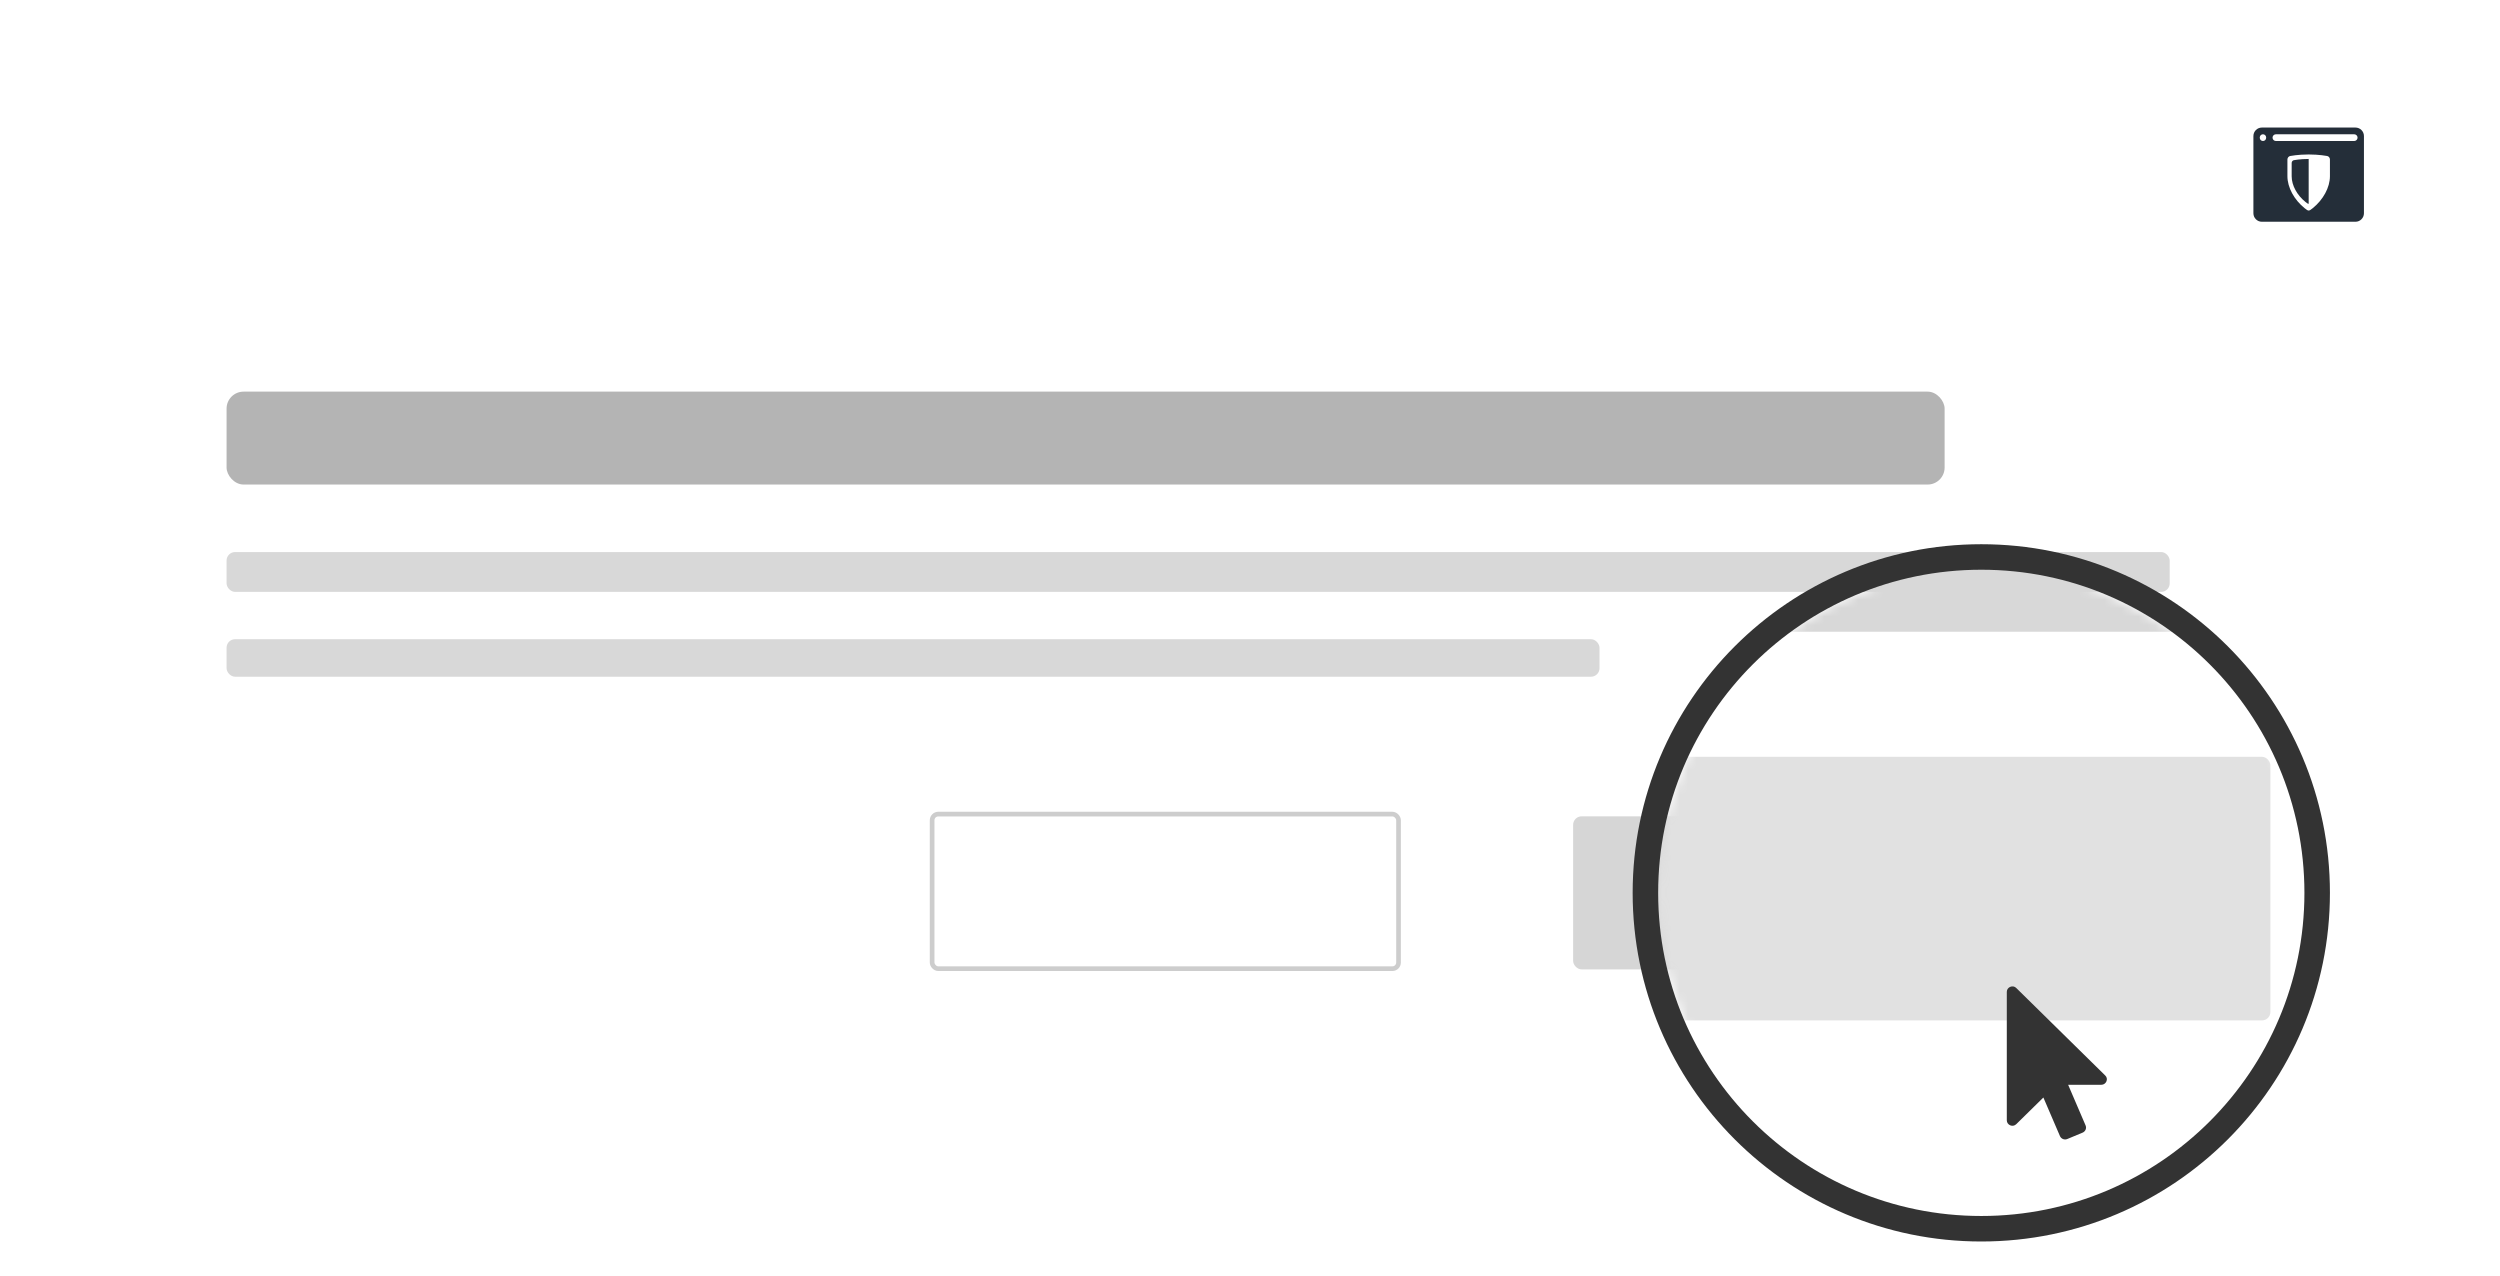 <svg width="294" height="150" viewBox="0 0 294 150" fill="none" xmlns="http://www.w3.org/2000/svg">
<g filter="url(#filter0_d_13_1353)">
<g filter="url(#filter1_d_13_1353)">
<path fill-rule="evenodd" clip-rule="evenodd" d="M284 28V29V129C284 129.552 283.552 130 283 130H11C10.448 130 10 129.552 10 129V29C10 28.448 10.448 28 11 28H258C258.552 28 259 27.552 259 27V9C259 8.448 259.448 8 260 8H283C283.552 8 284 8.448 284 9V28Z" fill="white"/>
</g>
<path fill-rule="evenodd" clip-rule="evenodd" d="M266 13C265.448 13 265 13.448 265 14V23.079C265 23.631 265.448 24.079 266 24.079H277C277.552 24.079 278 23.631 278 23.079V14C278 13.448 277.552 13 277 13H266ZM267.646 13.791C267.427 13.791 267.25 13.968 267.25 14.187C267.25 14.405 267.427 14.583 267.646 14.583H276.854C277.073 14.583 277.25 14.405 277.25 14.187C277.25 13.968 277.073 13.791 276.854 13.791H267.646ZM265.75 14.166C265.75 13.959 265.918 13.791 266.125 13.791C266.332 13.791 266.5 13.959 266.5 14.166V14.208C266.5 14.415 266.332 14.583 266.125 14.583C265.918 14.583 265.75 14.415 265.75 14.208V14.166ZM269.328 16.345C269.328 16.345 270.25 16.165 271.5 16.165C272.75 16.165 273.672 16.345 273.672 16.345C273.856 16.374 274 16.557 274 16.751V18.716C274 20.053 273.202 21.492 271.984 22.477C271.518 22.853 271.484 22.853 271.03 22.488C269.804 21.503 269 20.058 269 18.716V16.751C269 16.558 269.147 16.375 269.328 16.345Z" fill="#242E39"/>
<path d="M271.5 21.969C271.402 21.969 271.304 21.896 271.123 21.751C270.143 20.963 269.5 19.807 269.5 18.734V17.162C269.5 17.008 269.617 16.861 269.762 16.837C269.762 16.837 270.5 16.693 271.5 16.693V21.969Z" fill="#242E39"/>
<rect x="109.343" y="93.463" width="55.399" height="18.73" rx="1" fill="white"/>
<rect x="109.618" y="93.738" width="54.849" height="18.18" rx="0.725" stroke="#9A9A9A" stroke-opacity="0.489" stroke-width="0.55"/>
<rect x="26.645" y="73.171" width="161.457" height="4.411" rx="1" fill="#D8D8D8"/>
<rect x="26.645" y="44.056" width="202.042" height="10.926" rx="2" fill="#B4B4B4"/>
<rect x="26.645" y="62.922" width="228.511" height="4.683" rx="1" fill="#D8D8D8"/>
<rect x="185" y="94" width="66.171" height="18" rx="1" fill="#999999" fill-opacity="0.4"/>
<mask id="mask0_13_1353" style="mask-type:alpha" maskUnits="userSpaceOnUse" x="195" y="65" width="76" height="76">
<circle cx="233" cy="103" r="38" fill="white"/>
</mask>
<g mask="url(#mask0_13_1353)">
<path d="M8 34H282V136H8V34Z" fill="white"/>
<rect x="188" y="87" width="79" height="31" rx="1" fill="#9A9A9A" fill-opacity="0.3"/>
<rect x="41.645" y="56.408" width="228.511" height="15.881" rx="1" fill="#D8D8D8"/>
</g>
<circle cx="233" cy="103" r="39.5" stroke="#333333" stroke-width="3"/>
<path d="M243.213 125.571L245.266 130.352C245.409 130.683 245.246 131.055 244.919 131.196L243.11 131.949C242.773 132.089 242.395 131.929 242.252 131.607L240.301 127.067L237.114 130.201C236.689 130.619 236 130.297 236 129.749V114.643C236 114.067 236.733 113.786 237.114 114.191L247.574 124.476C247.996 124.869 247.684 125.571 247.114 125.571H243.213Z" fill="#333333"/>
</g>
<defs>
<filter id="filter0_d_13_1353" x="6" y="6" width="282" height="144" filterUnits="userSpaceOnUse" color-interpolation-filters="sRGB">
<feFlood flood-opacity="0" result="BackgroundImageFix"/>
<feColorMatrix in="SourceAlpha" type="matrix" values="0 0 0 0 0 0 0 0 0 0 0 0 0 0 0 0 0 0 127 0" result="hardAlpha"/>
<feOffset dy="2"/>
<feGaussianBlur stdDeviation="2"/>
<feColorMatrix type="matrix" values="0 0 0 0 0 0 0 0 0 0 0 0 0 0 0 0 0 0 0.12 0"/>
<feBlend mode="normal" in2="BackgroundImageFix" result="effect1_dropShadow_13_1353"/>
<feBlend mode="normal" in="SourceGraphic" in2="effect1_dropShadow_13_1353" result="shape"/>
</filter>
<filter id="filter1_d_13_1353" x="0" y="0" width="294" height="142" filterUnits="userSpaceOnUse" color-interpolation-filters="sRGB">
<feFlood flood-opacity="0" result="BackgroundImageFix"/>
<feColorMatrix in="SourceAlpha" type="matrix" values="0 0 0 0 0 0 0 0 0 0 0 0 0 0 0 0 0 0 127 0" result="hardAlpha"/>
<feOffset dy="2"/>
<feGaussianBlur stdDeviation="5"/>
<feComposite in2="hardAlpha" operator="out"/>
<feColorMatrix type="matrix" values="0 0 0 0 0 0 0 0 0 0 0 0 0 0 0 0 0 0 0.25 0"/>
<feBlend mode="normal" in2="BackgroundImageFix" result="effect1_dropShadow_13_1353"/>
<feBlend mode="normal" in="SourceGraphic" in2="effect1_dropShadow_13_1353" result="shape"/>
</filter>
</defs>
</svg>
